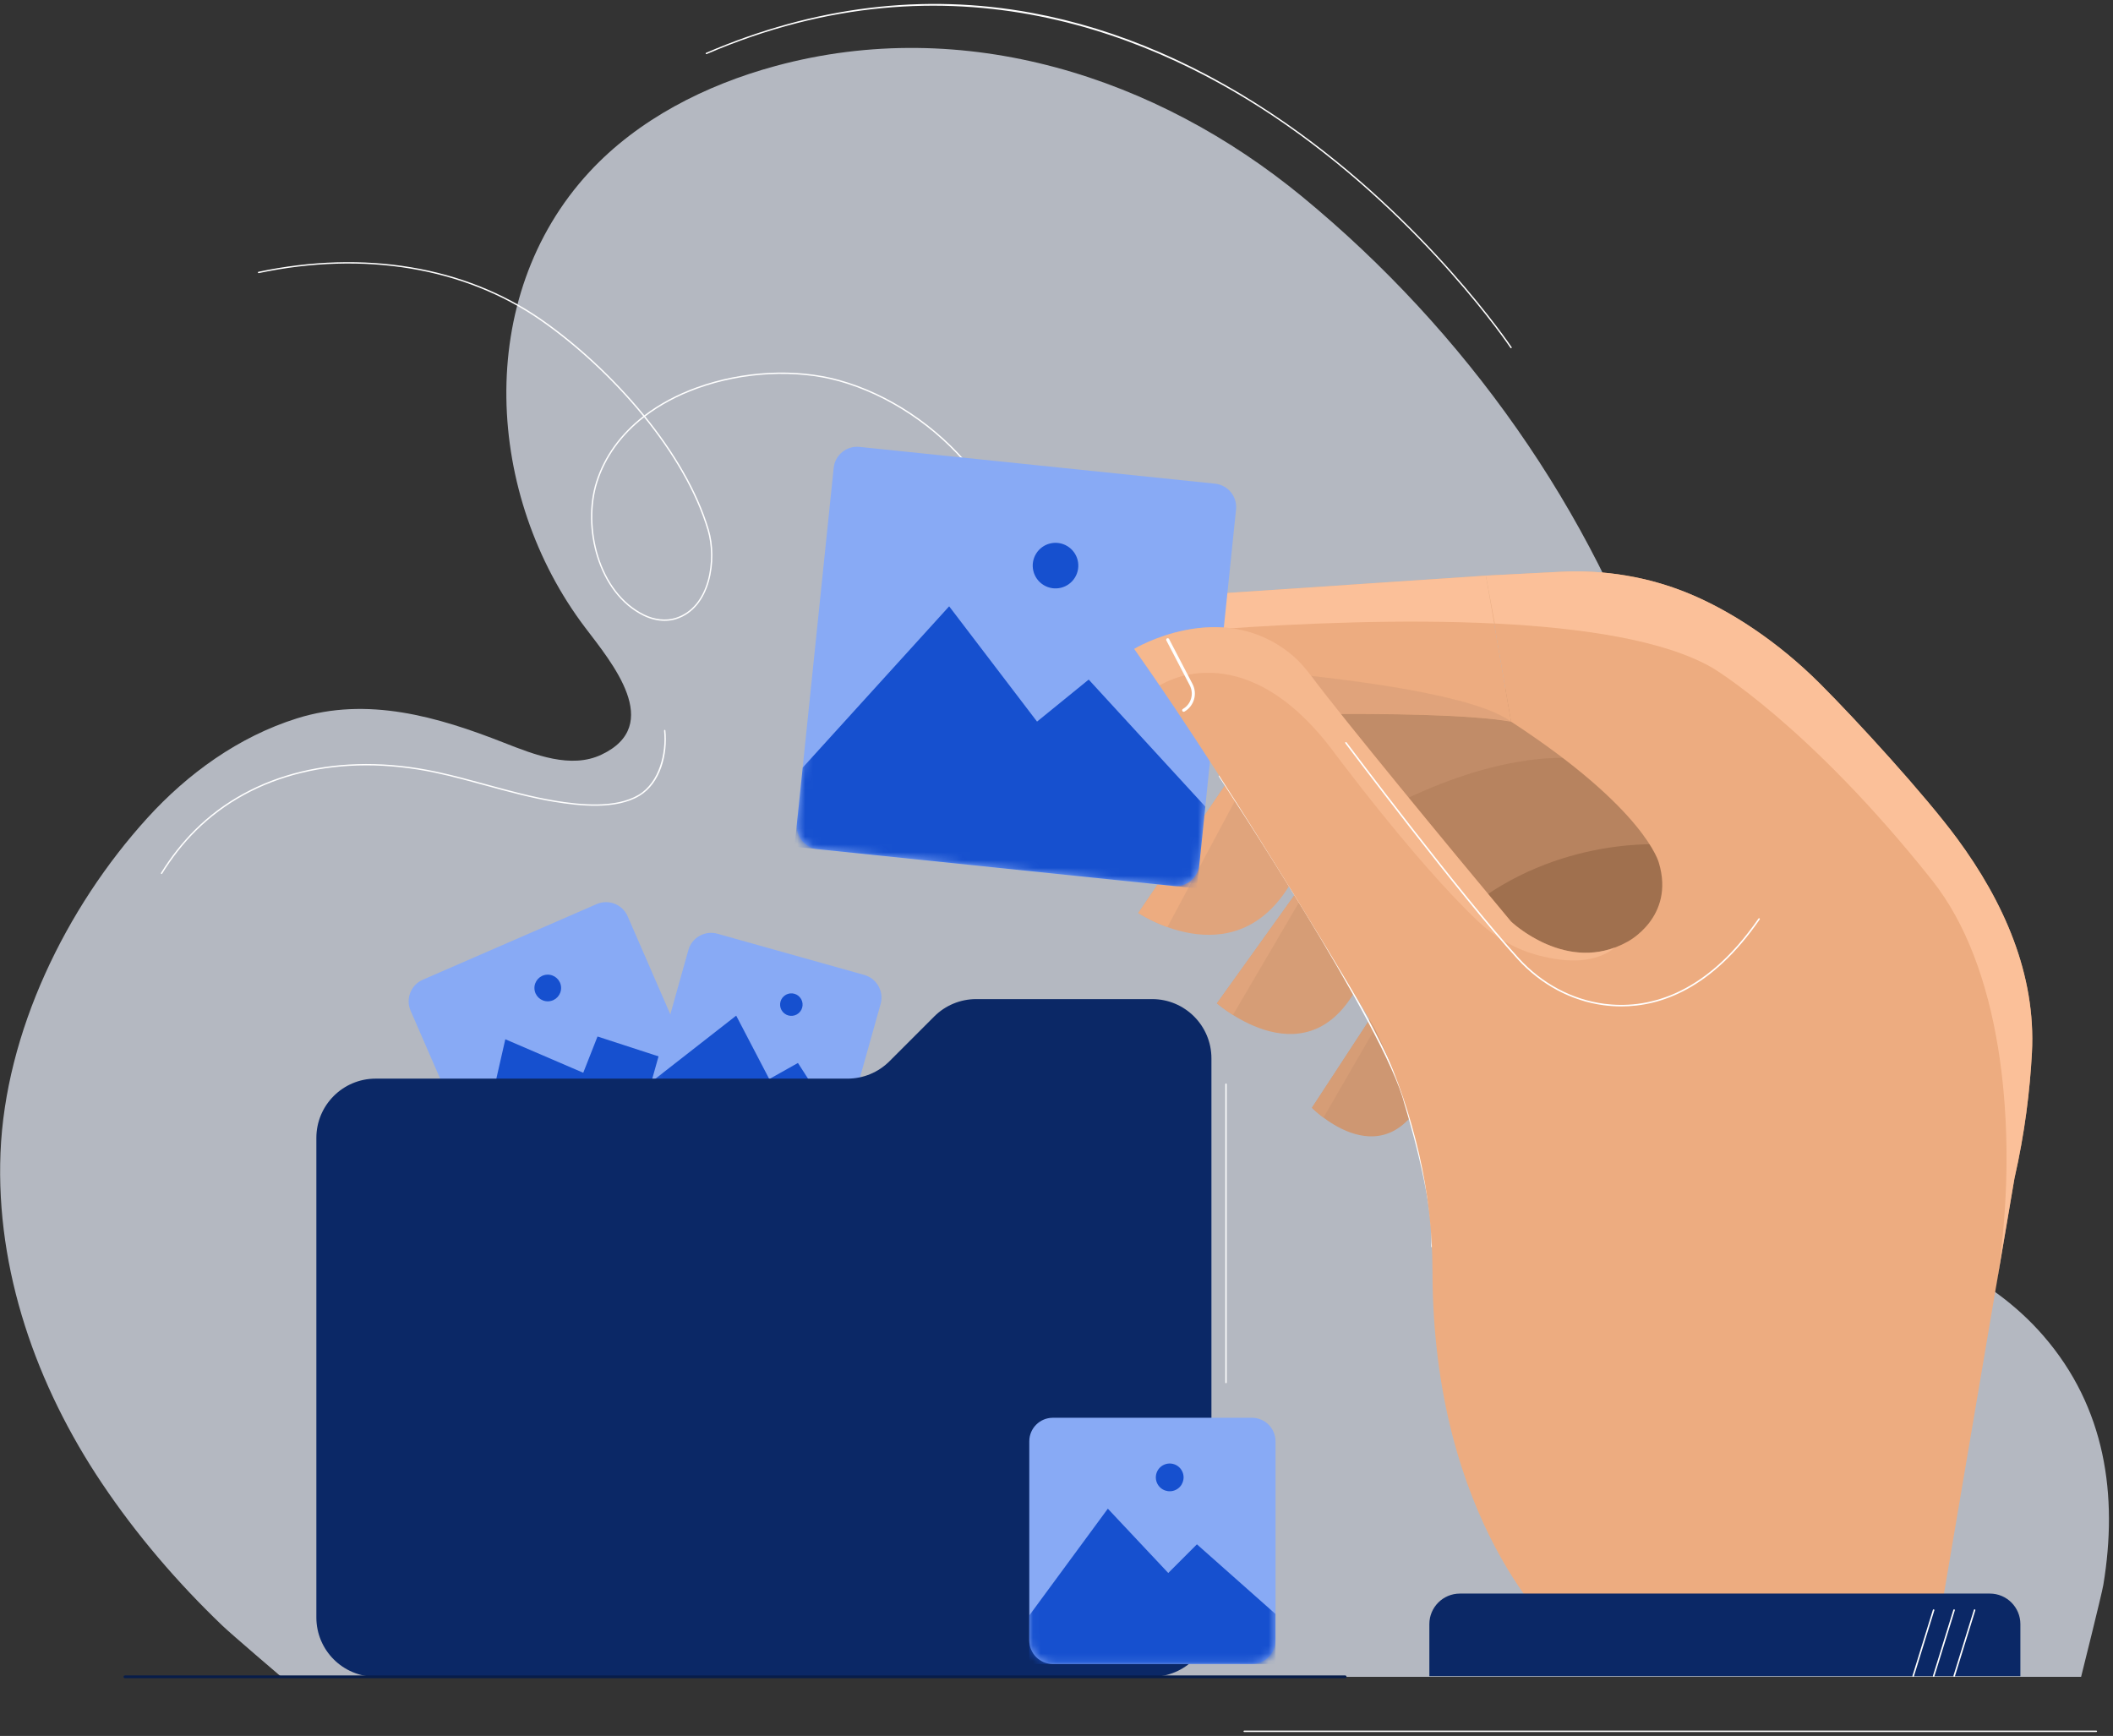 <svg width="269" height="221" viewBox="0 0 269 221" fill="none" xmlns="http://www.w3.org/2000/svg">
<rect x="0" y="0" width="269" height="221" fill="#333333" stroke="none"/>
<g opacity="0.7">
<path d="M35.812 213.481C35.812 213.481 29.486 208.086 28.314 206.964C22.57 201.46 17.375 195.393 12.976 188.837C4.623 176.389 -0.535 161.713 0.062 146.787C0.676 131.447 8.338 115.606 18.769 104.127C23.882 98.5 30.368 93.79 37.808 91.455C46.77 88.642 55.702 91.233 64.123 94.543C68.119 96.114 72.682 97.908 76.558 96.081C84.567 92.304 77.888 84.37 74.481 79.876C61.848 63.21 60.219 37.905 75.041 21.884C81.221 15.203 89.771 10.834 98.717 8.405C122.777 1.871 147.273 9.805 165.8 25.053C186.566 42.142 202.793 65.068 211.153 90.142C216.292 105.554 218.329 122.001 216.304 138.07C215.795 142.104 215.044 146.278 216.283 150.163C218.608 157.457 225.464 156.597 231.78 156.919C242.576 157.472 253.174 162.024 260.151 170.075C268.053 179.194 269.656 190.375 267.768 201.776C267.574 202.951 264.939 213.481 264.939 213.481C264.939 213.481 35.943 213.481 35.812 213.481Z" fill="#EBF1FD"/>
</g>
<path d="M84.617 79.042C83.731 79.042 82.802 78.823 81.929 78.394C76.087 75.527 74.057 67.104 75.889 61.336C76.92 58.09 78.982 55.25 81.892 52.985C77.892 48.076 73.13 43.772 68.768 40.755C59.097 34.065 46.371 31.941 32.938 34.772C32.888 34.782 32.844 34.752 32.834 34.705C32.824 34.658 32.854 34.612 32.901 34.602C46.385 31.759 59.157 33.894 68.868 40.611C73.242 43.638 78.018 47.953 82.03 52.879C83.927 51.427 86.177 50.218 88.73 49.296C94.559 47.191 101.32 46.842 106.816 48.363C113.138 50.113 119.27 54.196 123.638 59.568C123.668 59.605 123.662 59.66 123.625 59.691C123.588 59.721 123.533 59.715 123.502 59.678C119.157 54.334 113.058 50.272 106.769 48.532C101.306 47.019 94.585 47.367 88.79 49.461C86.255 50.376 84.022 51.575 82.141 53.015C85.769 57.495 88.761 62.471 90.242 67.432C91.369 71.203 90.526 77.432 86.056 78.831C85.602 78.972 85.117 79.042 84.617 79.042ZM82.002 53.12C79.118 55.363 77.076 58.176 76.055 61.389C74.245 67.088 76.243 75.41 82.005 78.237C83.332 78.888 84.788 79.044 86.004 78.663C90.368 77.298 91.181 71.185 90.075 67.481C88.599 62.54 85.618 57.584 82.002 53.12Z" fill="white"/>
<path d="M219.815 109.916L211.155 105.172L189.037 109.916L185.951 115.314C185.951 115.314 190.369 130.435 190.902 130.701C191.435 130.967 209.156 134.965 211.022 134.565C212.887 134.165 222.48 123.242 222.614 122.441C222.746 121.641 219.815 109.916 219.815 109.916Z" fill="#A0704E"/>
<path d="M211.954 107.523C211.954 107.523 198.363 106.324 186.771 115.784L175.712 109.521L174.494 100.727L184.372 94.57H202.626L216.083 107.123L211.954 107.523Z" fill="#B7835F"/>
<path d="M157.392 97.859L144.914 116.226C144.914 116.226 158.091 125.141 165.05 111.093L157.392 97.859Z" fill="#E0A47C"/>
<path d="M144.914 116.232C144.914 116.232 146.393 117.229 148.617 118.03L158.393 99.764L156.751 98.809L144.914 116.232Z" fill="#EDAC80"/>
<path d="M165.855 88.865L197.967 87.266L200.277 96.569C200.277 96.569 192.033 95.414 178.678 101.866H172.251L165.855 88.865Z" fill="#C18C68"/>
<path d="M189.172 73.285L132.412 77.083C132.412 77.083 131.686 91.972 150.343 91.296C150.343 91.296 181.978 90.073 192.37 91.872L189.172 73.285Z" fill="#EDAC80"/>
<g opacity="0.8">
<path d="M190.306 79.38L189.172 73.285L132.412 77.083C132.412 77.083 132.303 79.413 133.319 82.186C138.672 81.522 166.84 78.227 190.306 79.38Z" fill="#FFC69F"/>
</g>
<g opacity="0.4">
<path d="M150.341 91.286C150.341 91.286 181.975 90.064 192.367 91.862C183.336 85.306 134.012 83.712 133.982 83.711C135.958 87.584 140.395 91.647 150.341 91.286Z" fill="#CE9772"/>
</g>
<path d="M165.306 113.25L154.924 127.732C154.924 127.732 166.846 138.251 173.245 124.771L165.306 113.25Z" fill="#D69D76"/>
<path d="M175.798 127.605L167.018 141.028C167.018 141.028 176.645 150.869 181.971 138.205L175.798 127.605Z" fill="#CE9772"/>
<path d="M156.965 129.213L165.856 114.049L165.306 113.25L154.924 127.732C154.925 127.733 155.703 128.418 156.965 129.213Z" fill="#E0A47C"/>
<path d="M168.493 142.282L175.687 129.839L175.085 128.707L167.023 141.031C167.023 141.031 167.58 141.597 168.493 142.282Z" fill="#D69D76"/>
<path d="M134.44 79.434C134.335 79.434 134.248 79.351 134.244 79.245C134.241 79.137 134.325 79.046 134.433 79.043L140.877 78.821C142.09 78.779 143.049 77.797 143.061 76.584C143.061 76.477 143.149 76.391 143.256 76.391C143.256 76.391 143.258 76.391 143.258 76.391C143.366 76.392 143.452 76.48 143.451 76.588C143.437 78.01 142.313 79.163 140.89 79.212L134.446 79.434C134.445 79.434 134.443 79.434 134.44 79.434Z" fill="white"/>
<path d="M182.29 158.789C182.288 158.789 182.284 158.789 182.281 158.789C182.228 158.784 182.188 158.737 182.192 158.683C182.673 153.037 178.805 140.582 178.766 140.457C176.375 130.916 155.381 99.178 155.169 98.859C155.139 98.814 155.151 98.753 155.196 98.724C155.242 98.693 155.302 98.706 155.332 98.751C155.543 99.071 176.556 130.837 178.954 140.404C178.992 140.524 182.87 153.015 182.387 158.699C182.383 158.751 182.341 158.789 182.29 158.789Z" fill="white"/>
<path d="M154.68 61.576L109.426 56.895C107.777 56.724 106.303 57.922 106.133 59.57L101.451 104.825C101.281 106.473 102.478 107.947 104.127 108.118L149.381 112.799C151.029 112.97 152.504 111.772 152.674 110.124L157.356 64.869C157.526 63.221 156.328 61.747 154.68 61.576Z" fill="#88AAF5"/>
<mask id="mask0_723_89609" style="mask-type:alpha" maskUnits="userSpaceOnUse" x="101" y="56" width="57" height="57">
<path d="M154.682 61.576L109.427 56.895C107.779 56.724 106.305 57.922 106.135 59.57L101.453 104.825C101.283 106.473 102.48 107.947 104.129 108.118L149.383 112.799C151.031 112.97 152.506 111.772 152.676 110.124L157.358 64.869C157.528 63.221 156.33 61.747 154.682 61.576Z" fill="#608DF1"/>
</mask>
<g mask="url(#mask0_723_89609)">
<path d="M101.148 107.8L102.191 97.723L120.834 77.191L132.022 91.866L138.599 86.518L153.447 102.696L152.371 113.096L101.148 107.8Z" fill="#1650CF"/>
</g>
<path d="M136.853 73.519C137.687 72.151 137.254 70.365 135.886 69.531C134.517 68.697 132.731 69.13 131.897 70.499C131.063 71.867 131.496 73.653 132.865 74.487C134.233 75.321 136.019 74.888 136.853 73.519Z" fill="#1650CF"/>
<path d="M144.396 82.609C144.396 82.609 155.346 75.993 164.292 83.232C165.344 84.083 166.228 85.106 167.033 86.193C170.653 91.077 184.768 108.224 192.363 117.318C192.363 117.318 199.526 124.18 207.188 119.89C207.188 119.89 213.25 116.785 211.192 109.866C211.192 109.866 209.551 103.062 192.363 91.869L189.165 73.282L198.657 72.794C204.255 72.506 209.851 73.427 215.031 75.571C220.268 77.739 226.273 81.611 231.736 87.073C236.332 91.669 245.06 101.196 249.154 106.751C255.096 114.814 259.219 124.053 258.679 134.054C258.424 138.778 257.781 144.213 256.452 150.029L246.592 208.122H198.395C198.395 208.122 182.364 193.999 182.364 161.727C182.364 151.728 179.981 141.834 175.858 132.725C175.575 132.101 175.281 131.474 174.975 130.843C174.975 130.842 157.587 101.263 144.396 82.609Z" fill="#EDAC80"/>
<g opacity="0.8">
<path d="M258.677 134.054C259.218 124.053 255.094 114.814 249.152 106.751C245.058 101.196 236.33 91.669 231.734 87.073C226.272 81.611 220.266 77.739 215.029 75.571C209.85 73.427 204.254 72.506 198.655 72.794L189.164 73.282L190.298 79.377C201.684 79.937 211.961 81.542 217.98 85.008C217.98 85.008 230.162 92.187 245.96 112.055C254.754 123.114 256.604 142.24 254.846 158.467C254.65 160.281 254.39 162.168 254.058 164.127L256.451 150.029C257.779 144.213 258.422 138.779 258.677 134.054Z" fill="#FFC69F"/>
</g>
<path d="M257.21 213.391H181.967V206.769C181.967 204.62 183.708 202.879 185.857 202.879H253.319C255.468 202.879 257.209 204.62 257.209 206.769V213.391H257.21Z" fill="#0B2866"/>
<g opacity="0.57">
<g opacity="0.8">
<path d="M188.223 117.342C190.282 119.277 192.737 120.742 195.456 121.517C198.596 122.412 202.792 122.929 205.594 120.626L205.588 120.62C198.559 123.239 192.363 117.317 192.363 117.317C184.768 108.223 170.653 91.076 167.033 86.192C166.228 85.105 165.344 84.082 164.292 83.231C155.345 75.992 144.396 82.608 144.396 82.608C145.444 84.09 146.521 85.647 147.612 87.247L147.63 87.272C147.63 87.272 157.889 80.343 169.348 95.133C169.346 95.133 180.187 109.789 188.223 117.342Z" fill="#FFC69F"/>
</g>
</g>
<path d="M150.691 90.62C150.624 90.62 150.559 90.585 150.523 90.522C150.468 90.429 150.5 90.309 150.594 90.255C151.644 89.647 152.027 88.328 151.466 87.253L148.485 81.535C148.435 81.44 148.472 81.322 148.568 81.272C148.661 81.223 148.781 81.259 148.832 81.354L151.813 87.072C152.47 88.333 152.021 89.88 150.79 90.594C150.759 90.611 150.725 90.62 150.691 90.62Z" fill="white"/>
<path d="M248.776 213.485C248.766 213.485 248.757 213.484 248.746 213.48C248.695 213.464 248.666 213.41 248.682 213.358L251.288 204.948C251.304 204.896 251.358 204.867 251.41 204.883C251.461 204.899 251.49 204.953 251.474 205.006L248.869 213.416C248.856 213.459 248.818 213.485 248.776 213.485Z" fill="white"/>
<path d="M246.164 213.485C246.154 213.485 246.145 213.484 246.135 213.48C246.084 213.464 246.055 213.41 246.071 213.358L248.677 204.948C248.693 204.896 248.747 204.867 248.799 204.883C248.85 204.899 248.88 204.953 248.864 205.006L246.257 213.416C246.244 213.459 246.206 213.485 246.164 213.485Z" fill="white"/>
<path d="M243.559 213.485C243.549 213.485 243.54 213.484 243.53 213.48C243.479 213.464 243.449 213.41 243.465 213.358L246.071 204.948C246.087 204.896 246.142 204.867 246.193 204.883C246.244 204.899 246.274 204.953 246.258 205.006L243.652 213.416C243.639 213.459 243.601 213.485 243.559 213.485Z" fill="white"/>
<path d="M206.408 128.127C205.629 128.127 204.888 128.072 204.191 127.982C200.07 127.444 196.178 125.368 193.232 122.138C185.914 114.113 171.413 94.819 171.268 94.625C171.235 94.582 171.244 94.52 171.287 94.488C171.329 94.457 171.392 94.464 171.423 94.507C171.569 94.701 186.065 113.989 193.376 122.006C196.291 125.203 200.141 127.257 204.217 127.789C209.312 128.455 216.861 127.114 223.866 116.94C223.896 116.896 223.955 116.884 224.001 116.914C224.045 116.945 224.057 117.006 224.026 117.05C217.92 125.917 211.394 128.127 206.408 128.127Z" fill="white"/>
<path d="M75.96 115.101L53.827 124.729C52.308 125.39 51.612 127.157 52.273 128.677L61.901 150.809C62.562 152.328 64.329 153.024 65.848 152.363L87.981 142.736C89.5 142.075 90.196 140.307 89.535 138.788L79.907 116.656C79.246 115.136 77.479 114.44 75.96 115.101Z" fill="#88AAF5"/>
<mask id="mask1_723_89609" style="mask-type:alpha" maskUnits="userSpaceOnUse" x="52" y="114" width="38" height="39">
<path d="M75.96 115.098L53.827 124.725C52.308 125.386 51.612 127.154 52.273 128.673L61.901 150.805C62.562 152.325 64.329 153.02 65.848 152.359L87.981 142.732C89.5 142.071 90.196 140.303 89.535 138.784L79.907 116.652C79.246 115.132 77.479 114.437 75.96 115.098Z" fill="#608DF1"/>
</mask>
<g mask="url(#mask1_723_89609)">
<path d="M63.091 153.568L60.727 148.133L64.33 132.308L74.251 136.574L76.068 131.957L88.285 135.938L90.726 141.549L63.091 153.568Z" fill="#1650CF"/>
</g>
<path d="M69.817 127.477C70.754 127.431 71.476 126.635 71.43 125.698C71.384 124.761 70.588 124.039 69.651 124.085C68.714 124.131 67.992 124.927 68.038 125.864C68.084 126.801 68.88 127.523 69.817 127.477Z" fill="#1650CF"/>
<path d="M110.03 124.12L91.334 118.873C89.739 118.425 88.082 119.356 87.635 120.951L82.388 139.647C81.94 141.242 82.87 142.899 84.466 143.346L103.162 148.593C104.757 149.041 106.413 148.111 106.861 146.515L112.108 127.819C112.556 126.224 111.625 124.568 110.03 124.12Z" fill="#88AAF5"/>
<mask id="mask2_723_89609" style="mask-type:alpha" maskUnits="userSpaceOnUse" x="82" y="118" width="31" height="31">
<path d="M110.028 124.12L91.332 118.873C89.737 118.425 88.08 119.356 87.633 120.951L82.386 139.647C81.938 141.242 82.868 142.899 84.464 143.346L103.16 148.593C104.755 149.041 106.411 148.111 106.859 146.515L112.106 127.819C112.554 126.224 111.623 124.568 110.028 124.12Z" fill="#608DF1"/>
</mask>
<g mask="url(#mask2_723_89609)">
<path d="M81.582 142.541L82.933 137.727L93.722 129.301L97.935 137.376L101.583 135.326L107.45 144.44L106.056 149.409L81.582 142.541Z" fill="#1650CF"/>
</g>
<path d="M101.672 128.988C102.275 128.475 102.348 127.571 101.835 126.969C101.322 126.366 100.418 126.293 99.816 126.806C99.213 127.319 99.14 128.223 99.653 128.825C100.166 129.428 101.07 129.501 101.672 128.988Z" fill="#1650CF"/>
<path d="M47.823 137.321H107.894C109.896 137.321 111.816 136.526 113.231 135.111L118.936 129.406C120.351 127.99 122.271 127.195 124.273 127.195H146.676C150.845 127.195 154.224 130.575 154.224 134.743V205.919C154.224 210.087 150.844 213.466 146.676 213.466H47.823C43.654 213.466 40.275 210.087 40.275 205.919V144.868C40.275 140.701 43.655 137.321 47.823 137.321Z" fill="#0B2866"/>
<path d="M159.382 180.496H134.035C132.378 180.496 131.035 181.839 131.035 183.496V208.842C131.035 210.499 132.378 211.842 134.035 211.842H159.382C161.038 211.842 162.382 210.499 162.382 208.842V183.496C162.382 181.839 161.038 180.496 159.382 180.496Z" fill="#88AAF5"/>
<mask id="mask3_723_89609" style="mask-type:alpha" maskUnits="userSpaceOnUse" x="131" y="180" width="32" height="32">
<path d="M159.382 180.496H134.035C132.378 180.496 131.035 181.839 131.035 183.496V208.842C131.035 210.499 132.378 211.842 134.035 211.842H159.382C161.038 211.842 162.382 210.499 162.382 208.842V183.496C162.382 181.839 161.038 180.496 159.382 180.496Z" fill="#608DF1"/>
</mask>
<g mask="url(#mask3_723_89609)">
<path d="M131.029 211.835L131.031 205.668L141.036 192.07L148.727 200.257L152.376 196.608L162.377 205.476L162.376 211.84L131.029 211.835Z" fill="#1650CF"/>
</g>
<path d="M149.687 189.675C150.564 189.248 150.929 188.19 150.501 187.313C150.073 186.436 149.016 186.072 148.139 186.499C147.262 186.927 146.897 187.984 147.325 188.861C147.752 189.739 148.81 190.103 149.687 189.675Z" fill="#1650CF"/>
<path d="M171.247 213.65H15.905C15.809 213.65 15.73 213.572 15.73 213.476C15.73 213.379 15.809 213.301 15.905 213.301H171.248C171.345 213.301 171.423 213.379 171.423 213.476C171.423 213.572 171.344 213.65 171.247 213.65Z" fill="#071D4A"/>
<path d="M192.368 44.331C192.34 44.331 192.312 44.317 192.295 44.292C192.19 44.133 181.55 28.322 163.691 15.879C147.215 4.399 121.049 -6.479 89.958 6.885C89.914 6.904 89.862 6.884 89.843 6.84C89.824 6.796 89.844 6.744 89.888 6.725C103.651 0.81 117.608 -0.901 131.37 1.641C142.379 3.674 153.288 8.418 163.794 15.739C181.679 28.202 192.335 44.038 192.441 44.196C192.468 44.237 192.457 44.291 192.417 44.317C192.402 44.326 192.385 44.331 192.368 44.331Z" fill="white"/>
<path d="M156.08 176.097C156.031 176.097 155.992 176.058 155.992 176.009V138.025C155.992 137.977 156.031 137.938 156.08 137.938C156.128 137.938 156.167 137.977 156.167 138.025V176.009C156.167 176.058 156.128 176.097 156.08 176.097Z" fill="white"/>
<path d="M20.567 111.27C20.552 111.27 20.536 111.266 20.522 111.257C20.481 111.231 20.468 111.178 20.493 111.136C21.75 109.098 23.2 107.256 24.803 105.659C32.138 98.35 43.317 95.639 55.472 98.222C57.655 98.685 59.843 99.285 61.96 99.865C64.77 100.636 67.674 101.431 70.593 101.916C73.782 102.446 78.364 102.945 81.312 101.177C83.948 99.598 84.831 95.839 84.537 93.015C84.532 92.967 84.567 92.924 84.615 92.918C84.667 92.913 84.706 92.948 84.711 92.996C85.021 95.97 84.117 99.699 81.402 101.327C78.404 103.123 73.781 102.622 70.565 102.088C67.637 101.602 64.728 100.804 61.915 100.033C59.8 99.454 57.614 98.855 55.437 98.392C43.341 95.823 32.22 98.516 24.926 105.782C23.334 107.37 21.892 109.201 20.643 111.228C20.625 111.255 20.597 111.27 20.567 111.27Z" fill="white"/>
<path d="M266.885 220.499H158.392C158.344 220.499 158.305 220.46 158.305 220.412C158.305 220.363 158.344 220.324 158.392 220.324H266.885C266.934 220.324 266.973 220.363 266.973 220.412C266.973 220.46 266.934 220.499 266.885 220.499Z" fill="white"/>
</svg>
